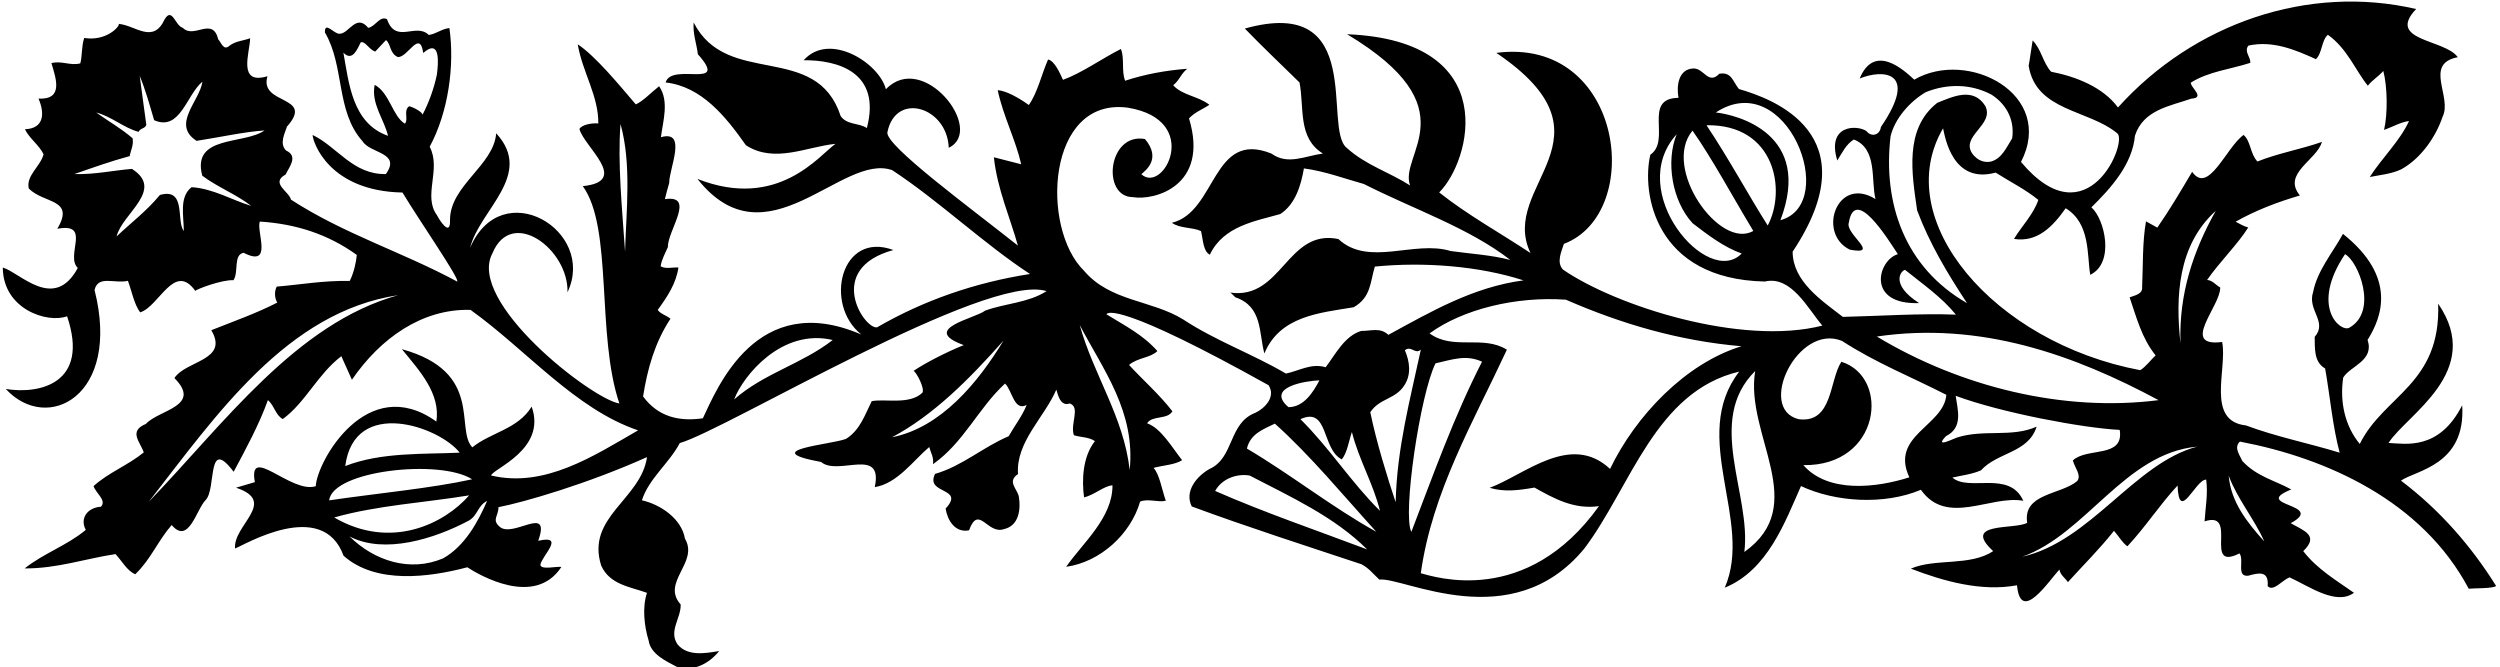 <?xml version="1.0" encoding="UTF-8"?>
<svg xmlns="http://www.w3.org/2000/svg" xmlns:xlink="http://www.w3.org/1999/xlink" width="547pt" height="146pt" viewBox="0 0 547 146" version="1.1">
<g id="surface1">
<path style=" stroke:none;fill-rule:nonzero;fill:rgb(0%,0%,0%);fill-opacity:1;" d="M 525.336 105.168 C 528.461 102.922 539.582 101.848 538.727 88.676 C 533.645 98.66 526.309 97.078 522.617 96.918 C 526.473 90.766 543.703 81.316 533.469 66.445 C 534.098 84.086 521.562 86.473 516.316 97.145 C 513.066 93.184 511.91 87.98 512.691 82.617 C 514.25 80.035 519.551 78.973 518.027 74.371 C 521.148 69.406 524.527 60.648 512.641 51.172 C 510.359 55.328 507.004 59.234 506.105 63.922 C 504.789 67.852 509.344 70.41 506.453 73.715 C 506.531 75.945 506.16 79.16 508.738 80.621 C 509.832 86.793 510.352 93.184 511.918 99.047 C 505.441 97.047 498.012 95.562 491.422 93.082 C 482.555 92.133 487.387 80.703 486.207 74.824 C 476.836 76.031 485.926 66.875 485.781 62.902 C 484.793 62.352 484.074 61.312 482.91 61.258 C 485.586 57.375 489.621 53.445 491.914 49.773 C 490.934 49.516 490.043 48.965 489.152 48.512 C 493.527 46.027 498.316 44.207 503.215 42.77 C 499.258 37.961 506.922 35.066 508.039 31.047 C 503.438 32.668 498.422 33.527 493.926 35.336 C 492.312 33.648 492.504 30.922 490.902 29.523 C 487.113 32.184 483.219 42.707 479.641 37.594 C 477.168 41.758 474.789 45.82 472.02 49.801 C 471.227 49.344 470.336 48.891 469.543 48.434 C 468.734 53.027 468.914 58.066 468.695 62.832 C 468.852 64.379 467.016 64.637 465.961 65.062 C 467.477 69.473 468.609 73.996 471.656 77.77 C 470.715 78.578 469.512 80.273 468.277 80.996 C 436.227 74.953 413.43 48.105 425.141 28.078 C 425.602 30.102 427.227 40.332 436.648 37.766 C 439.824 39.785 443.285 41.508 445.984 43.742 C 444.934 46.887 442.402 49.402 440.66 52.277 C 445.734 53.07 449.105 49.648 451.969 45.566 C 457.426 48.867 456.609 55.883 457.344 60.129 C 462.781 57.508 460.496 47.883 457.594 45.367 C 461.906 41.137 466.574 35.922 467.129 29.691 C 468.965 23.996 474.855 23.203 479.457 21.586 C 482.555 21.379 479.375 19.258 479.332 18.094 C 483.227 15.625 488.062 15.16 492.379 13.746 C 492.426 12.387 490.934 11.273 491.953 9.977 C 497.25 8.816 502.176 10.875 506.715 12.945 C 508.125 11.633 507.926 8.824 509.34 7.609 C 513.621 10.66 515.445 15.547 518.086 18.754 C 519.105 17.453 520.438 16.727 521.465 15.527 C 522.359 18.891 522.473 24.809 521.633 28.43 C 523.453 27.781 525.449 26.645 527.094 26.488 C 525.113 30.828 521.172 34.559 518.504 38.73 C 520.816 38.262 523.238 38.078 525.434 37.027 C 529.715 34.645 532.945 29.969 534.438 25.547 C 536.613 21.199 530.238 13.949 537.762 12.52 C 534.996 8.539 522.008 9.004 528.648 1.973 C 505.062 -3.496 480.035 5.062 463.414 23.516 C 460.148 19.07 454.242 16.754 448.77 15.688 C 446.949 13.617 446.656 10.812 444.742 8.844 C 444.418 10.699 444.199 12.648 443.871 14.406 C 445.488 24.348 456.926 23.938 463.227 29.148 C 465.715 30.809 456.793 52.867 442.195 35.434 C 449.82 20.602 430.535 10.613 418.84 17.434 C 416.531 15.285 410.109 9.398 406.895 17.18 C 411.77 15.16 420.027 15.355 411.543 27.789 C 411.312 29.543 409.488 30.094 408.371 28.68 C 406.379 27.293 399.586 27.242 402 35.117 C 403.012 33.527 403.91 31.555 405.621 30.523 C 410.84 32.57 409.336 39.418 410.355 43.555 C 401.922 38.324 397.523 51.098 404.734 54.625 C 411.672 55.93 403.641 51.172 404.523 48.711 C 405.883 40.609 412.992 52.195 415.25 55.609 C 410.832 56.934 408.27 66.73 419.902 66.316 C 413.445 62.176 415.961 59.176 416.828 59.047 C 420.629 62.117 424.805 64.977 427.953 68.844 C 420.371 68.531 411.074 69.152 403.219 69.336 C 398.527 65.719 392.266 61.574 392.227 55.07 C 409.363 29.32 387.734 21.551 380.477 19.48 C 379.16 17.879 378.887 15.656 376.184 16.141 C 373.75 18.652 372.84 14.898 370.516 14.98 C 367.316 15.098 366.762 18.609 367.25 21.406 C 359.293 21.496 365.734 30.684 361.094 33.855 C 359.152 42.078 361.965 61.098 386.152 61.598 C 391.926 60.227 395.586 67.57 398.727 71.242 C 381.027 75.758 353.535 66.934 341.992 58.996 C 340.48 57.398 341.656 55.027 342.18 53.359 C 359.992 46.609 355.219 7.957 327.395 11.566 C 355.047 30.285 327.746 40.48 334.875 55.367 C 328.215 50.945 321.086 47.027 314.895 42.102 C 321.738 35.355 329.047 8.887 294.734 7.488 C 321.809 23.703 305.961 33.781 308.531 40.582 C 303.961 37.641 298.863 36.172 294.648 32.34 C 289.352 28.062 299.082 -1.207 272.367 6.246 C 275.992 10.004 280.516 14.305 284.336 18.051 C 285.406 23.547 283.895 30.199 289.453 33.594 C 285.492 34.121 281.781 36.195 278.191 33.605 C 265.195 28.344 266.223 46.359 256.41 48.746 C 258.203 50.043 260.809 49.656 262.781 50.559 C 263.234 52.387 263.23 55.008 264.715 55.73 C 267.691 49.414 274.738 48.387 280.121 46.836 C 283.441 44.68 284.652 40.559 285.297 36.848 C 289.883 37.461 294.109 39.059 298.426 40.262 C 309.102 45.703 321.383 49.832 330.465 56.883 C 326.254 55.773 321.777 55.543 317.391 54.922 C 309.441 52.488 299.461 58.473 292.836 52.301 C 281.59 49.984 280.5 65.652 269.184 64.016 C 269.578 64.293 269.887 64.672 270.285 65.043 C 276.277 67.062 275.414 72.82 276.645 77.34 C 280.043 69.16 288.656 68.469 296.184 67.227 C 299.988 65.055 299.773 61.762 300.816 58.328 C 311.551 57.266 323.621 58.195 333.34 61.344 C 322.328 62.801 313.105 68.18 303.773 73.266 C 301.969 71.586 300.055 72.43 297.824 72.41 C 294.176 73.512 292.184 77.562 290.051 80.355 C 286.91 79.398 284.254 81.145 281.363 81.734 C 274.027 77.434 266.066 74.609 258.91 69.914 C 251.961 65.602 242.949 66.02 237.176 59.234 C 227.621 49.871 229.027 21.188 246.777 23.562 C 263.18 26.277 254.539 42.602 249.723 38.113 C 250.473 37.41 254.262 34.848 250.516 30.418 C 242.406 28.961 240.969 43.086 247.859 43.133 C 252.453 43.938 264.664 40.785 260.156 25.902 C 261.465 24.496 263.098 23.953 264.613 22.93 C 262.117 20.98 258.719 20.906 256.695 18.648 C 258.109 17.531 258.355 16.16 259.77 15.047 C 255.027 15.406 250.496 16.246 246.18 17.664 C 245.324 15.559 246.098 12.719 245.25 10.711 C 240.961 12.898 236.703 15.965 232.582 17.469 C 231.844 15.844 230.684 13.266 229.316 13.023 C 227.883 16.277 227.051 20.188 225.109 22.977 C 222.918 21.402 220.145 19.852 218.297 19.727 C 219.469 25.312 222.281 30.746 223.438 35.945 C 221.477 35.434 219.52 34.922 217.461 34.41 C 218.195 41.371 221.039 47.676 222.711 53.734 C 212.422 45.559 193.59 31.766 194.164 28.934 C 195.98 19.938 207.266 23.418 207.586 32.336 C 215.695 28.457 201.973 10.988 193.832 19.527 C 192.363 13.758 181.441 6.867 175.844 13.18 C 183.121 13.117 192.918 15.68 189.668 28.023 C 187.879 26.824 185.375 27.402 183.945 25.414 C 178.605 9.008 159.074 19.312 151.77 4.914 C 151.566 7.445 152.418 9.551 152.695 11.871 C 159.77 19.77 146.93 13.531 145.637 18.043 C 153.527 18.926 158.812 25.531 163.207 31.781 C 169.469 35.828 176.516 32.086 182.805 31.473 C 179.301 33.926 170.223 46.09 152.602 39.148 C 167.746 58.312 184.227 33.266 195.238 37.242 C 205.574 44.055 215.223 53.32 225.359 59.949 C 213.297 61.832 202.078 65.727 191.902 71.621 C 189.105 72.109 180.383 58.832 195.473 54.703 C 183.965 50.453 180.172 66.605 188.465 73.199 C 165.492 63.246 156.855 85.102 153.785 91.52 C 148.57 92.285 143.973 91.188 140.707 86.742 C 141.656 80.691 143.293 74.906 146.699 69.738 C 145.801 68.992 144.43 68.656 143.914 67.797 C 146.043 64.906 147.977 61.926 148.438 58.516 C 147.172 58.461 145.637 58.906 144.547 58.266 C 144.781 56.703 145.516 55.512 146.141 54.035 C 146.016 50.543 152.332 42.555 145.477 43.574 C 145.73 42.496 146.074 41.223 146.422 40.047 C 146.402 36.844 150.469 28.352 144.605 30.02 C 145.062 26.508 146.461 22.09 144.211 18.871 C 142.508 20.191 140.641 22.199 139.109 22.836 C 135.262 18.316 130.188 12.188 126.41 9.699 C 127.402 15.684 130.988 20.992 130.91 27.012 C 129.352 26.871 127.234 27.336 126.781 28.227 C 127.797 32.172 137.961 39.668 127.516 40.723 C 134.152 49.898 130.422 73.23 135.52 88.285 C 129.469 87.336 102.016 65.992 107.754 55.402 C 111.953 45.254 124.418 54.516 124.172 63.941 C 130.578 50.414 109.758 38.055 102.859 54.219 C 104.891 45.895 116.949 38.281 108.566 29.164 C 108.039 36.172 98.492 40.59 98.465 48.066 C 98.609 52.039 96.141 48.148 95.617 47.098 C 92.457 42.844 96.617 37.066 94.016 32.109 C 98.113 24.492 99.496 14.348 98.332 6.141 C 96.688 6.297 95.465 7.406 93.824 7.656 C 91.008 4.848 86.617 9.758 84.672 4.199 C 83.094 3.383 82.113 5.844 80.566 6.094 C 77.93 2.887 76.344 7.406 74.305 7.383 C 73.145 7.52 71 4.492 71.094 7.109 C 75.43 14.43 73.457 24.398 79.316 30.887 C 80.969 33.645 87.848 33.301 84.426 38.082 C 77.246 38.242 73.828 32.152 68.398 29.527 C 68.457 31.176 72.035 41.824 88.062 42.125 C 91.777 48.301 100.781 61.281 100.016 61.598 C 88.039 55.133 75.285 51.219 63.66 43.676 C 63.305 41.941 59.066 40.055 62.492 38.184 C 63.215 36.605 65.359 34.199 62.598 32.938 C 61.09 31.441 62.273 29.262 62.797 27.691 C 68.957 20.773 56.617 23.059 58.523 16.68 C 51.898 18.664 54.652 11.578 54.734 8.371 C 53.297 8.906 51.551 8.969 50.23 9.988 C 48.914 11.199 48.461 9.371 47.754 8.621 C 46.504 3.52 42.414 8.617 39.996 6.082 C 38.332 5.656 37.699 1.504 36.047 4.184 C 33.523 9.711 29.691 5.574 25.988 5.223 C 26.297 5.695 23.312 9.102 18.43 8.305 C 17.812 10.074 17.996 12.496 17.562 13.867 C 15.348 14.434 13.559 13.234 11.25 13.805 C 12.242 17.164 13.965 21.859 8.422 21.57 C 9.793 24.727 9.723 28.125 5.457 28.277 C 6.402 30.281 8.59 31.758 9.535 33.762 C 8.852 36.406 5.625 38.461 6.305 41.254 C 9.629 44.629 16.477 43.414 12.539 50.059 C 20.156 48.621 14.207 55.918 17.02 58.633 C 11.828 68.234 4.438 59.664 0.613 58.539 C 0.648 67.66 10.367 70.809 14.68 69.199 C 19.668 83.969 8.59 86.305 1.27 85.109 C 10.355 94.977 26.559 86.637 20.688 63.453 C 21.441 60.125 25.105 62.133 27.992 61.445 C 28.848 63.746 29.336 66.543 30.664 68.34 C 34.793 67.125 38.129 57.203 42.727 63.641 C 43.098 63.238 48.461 61.203 51.086 61.301 C 52.285 59.512 50.988 55.773 53.301 55.305 C 59.824 58.66 56.047 50.645 56.844 48.48 C 64.723 48.977 71.789 51.246 78.066 55.781 C 77.93 57.336 77.43 59.684 76.523 61.465 C 70.504 61.387 66.262 62.219 60.551 62.711 C 60.004 63.703 60.059 65.254 60.676 66.203 C 56.004 68.602 51.02 70.332 46.234 72.25 C 50.16 78.902 40.648 78.855 38.164 82.727 C 44.305 88.914 34.723 89.645 31.922 92.754 C 28.094 94.344 30.602 96.586 31.465 98.98 C 27.973 101.824 23.664 103.434 20.469 106.363 C 21.012 107.992 23.395 109.461 22.086 110.867 C 19.082 111.07 17.422 113.461 18.77 115.934 C 14.812 119.277 9.633 121.016 5.387 124.371 C 12.473 124.41 18.605 122.25 25.27 121.234 C 26.68 122.738 27.828 124.93 29.598 125.645 C 32.977 122.418 34.578 118.281 37.562 114.875 C 41.312 119.305 42.969 111.383 45.035 109.367 C 47.371 106.859 45.215 95.387 51.125 103.23 C 53.762 98.285 56.68 92.941 58.621 87.531 C 60.023 88.742 60.293 90.867 61.875 91.688 C 66.887 88.016 69.484 81.902 74.684 77.934 C 75.422 79.652 76.262 81.371 77 83.094 C 83.184 74.039 92.363 67.5 102.953 67.801 C 115.207 76.586 125.855 89.504 139.613 94.16 C 129.91 99.746 119.195 106.824 107.449 104.039 C 107.785 102.57 119.672 98.363 116.328 88.969 C 113.301 93.93 107.309 94.629 103.348 97.879 C 99.52 93.938 105.961 81.379 87.926 76.395 C 91.781 81.109 96.422 86.09 95.477 92.238 C 80.238 81.328 69.297 101.129 69.094 106.375 C 63.723 108.121 54.203 97.008 55.766 105.492 C 54.422 105.93 52.98 106.273 51.637 106.707 C 60.871 109.777 50.957 114.887 51.43 120.012 C 53.254 119.363 70.543 108.848 75.168 121.594 C 82.188 127.848 93.781 126.363 102.242 124.121 C 104.926 125.871 117.02 132.914 122.816 124.07 C 122.031 123.805 118.281 124.812 118.238 123.555 C 118.559 121.602 123.824 116.949 117.762 118.328 C 120.672 110.07 112.023 118.047 109.203 115.141 C 107.598 113.645 109.121 112.812 109.055 110.973 C 114.645 109.898 128.672 105.809 141.566 100.012 C 140.246 109.277 128.152 113.105 131.543 123.758 C 133.438 127.961 137.918 128.383 141.559 129.711 C 140.504 132.855 140.945 137.012 141.93 140.18 C 142.324 143.078 145.781 144.703 148.055 145.883 C 151.785 147.109 155.305 145.043 157.348 142.445 C 154.355 142.941 150.5 143.66 148.27 141.023 C 146.223 138.086 149.035 135.27 148.93 132.262 C 144.578 127.371 152.969 123.094 149.871 117.863 C 149.133 113.523 144.559 110.387 140.449 109.465 C 141.93 104.754 146.465 101.289 148.738 96.941 C 158.637 94.16 215.832 59.512 228.988 63.699 C 225.004 66.27 219.961 66.352 215.551 67.965 C 213.379 69.691 201.137 71.973 210.871 75.508 C 207.137 77 202.277 79.504 199.906 81.141 C 200.605 81.602 202.379 85.031 201.824 85.926 C 199.012 88.645 193.621 87.188 190.73 87.777 C 189.277 90.645 188.234 94.078 185.102 96.031 C 181.754 97.316 165.488 98.477 179.652 101.078 C 183.355 104.246 193.312 97.586 191.398 106.582 C 196.324 105.824 199.926 100.648 203.316 97.809 C 203.652 99.059 204.367 100.102 204.129 101.566 C 210.855 96.863 214.078 89.273 219.906 83.922 C 221.516 85.516 221.871 90.062 224.633 88.605 C 223.652 91.066 221.98 93.164 220.703 95.445 C 215.156 97.777 210.453 102.02 204.594 103.684 C 202.328 108.23 211.297 106.551 206.902 111.27 C 207.281 113.781 208.938 116.633 212.023 116.039 C 214.145 110.234 216.039 117.059 219.68 115.766 C 222.859 115.07 223.414 111.555 222.922 108.66 C 222.566 106.926 220.281 105.359 222.746 103.719 C 222.207 96.75 228.609 91.184 231.113 85.27 C 231.316 85.457 231.738 89.129 234.035 88.273 C 236.492 89.059 234.098 92.734 234.965 95.227 C 236.242 95.668 238.277 95.594 239.57 96.52 C 236.879 99.914 236.672 105.066 237.195 108.832 C 239.504 108.266 241.477 106.352 243.41 106.184 C 243.469 113.27 236.871 118.844 233.273 124.016 C 240.707 122.977 247.383 116.914 249.457 109.754 C 251.18 109.016 253.543 109.996 255.078 109.555 C 254.219 107.16 253.711 103.781 252.398 102.371 C 254.414 101.812 257.035 101.719 258.648 100.691 C 256.41 97.859 254.031 93.676 250.984 92.617 C 252.086 90.832 255.422 91.879 256.52 89.992 C 253.77 86.402 249.965 83.047 247.035 79.848 C 248.918 78.23 251.734 78.324 253.234 76.812 C 250.098 73.238 245.949 71.152 242.078 68.766 C 242.352 68.273 245.191 66.23 277.57 84.293 C 279.219 86.855 276.688 89.371 274.68 90.316 C 268.742 92.566 270.082 100.188 264.637 102.613 C 261.879 104.168 259.082 107.473 260.754 110.809 C 272.949 115.324 285.52 119.34 297.895 123.461 C 299.578 124.371 300.293 125.414 301.801 126.816 C 307.016 126.148 330.781 139.375 346.688 119.977 C 356.883 106.414 362.16 85.648 380.547 81.305 C 369.504 95.578 383.746 113.996 377.375 128.59 C 386.754 124.762 390.551 114.242 394.055 106.352 C 401.559 109.871 412.258 110.555 420.289 107.164 C 426.012 115.211 435.473 108.273 442.699 109.57 C 439.645 102.785 430.789 107.664 427.184 104.492 C 429.203 104.031 431.523 103.754 433.438 102.91 C 437.078 98.898 443.785 99.145 445.617 93.352 C 440.172 95.781 434.086 93.859 428.23 95.719 C 427.461 95.941 423.078 98.23 425.793 95.418 C 429.609 93.535 428.305 89.602 427.906 86.605 C 437.938 90.328 455.82 93.668 463.793 94.062 C 464.793 100.336 456.645 97.812 453.547 100.738 C 453.895 102.277 455.508 103.969 454.484 105.266 C 450.809 108.309 442.543 107.926 443.551 114.391 C 440.891 115.941 429.078 114.129 436.105 120.578 C 431.078 123.961 423.348 122.098 418.09 124.422 C 425.273 127.176 433.512 129.504 441.32 128.059 C 442.113 136.668 448.367 126.934 450.613 124.621 C 450.75 125.781 451.84 126.422 452.457 127.371 C 455.82 123.66 459.477 120.035 462.539 116.141 C 463.551 117.27 464.383 118.793 465.477 119.531 C 469.496 115.215 472.621 110.348 476.453 106.23 C 476.754 114.664 480.387 104.828 482.719 104.941 C 483.129 108.227 482.547 110.965 482.363 114.078 C 489.941 111.574 481.887 125.16 489.992 121.086 C 491.109 122.5 489.203 126.258 491.91 125.965 C 494.312 125.297 496.434 124.836 496.164 128.242 C 497.379 129.555 499.324 126.965 500.949 126.324 C 505.293 128.305 511.172 132.559 515.047 129.703 C 511.266 127.023 507.004 124.555 503.949 120.586 C 507.516 117.16 504.082 116.117 501.207 114.473 C 509.113 110.211 492.34 110.711 501.336 107.094 C 497.672 105.086 493.758 104.258 490.629 100.871 C 490.102 99.629 488.68 97.934 490.09 96.621 C 509.047 100.219 529.957 109.566 540.156 128.809 C 541.316 128.672 545.395 128.816 546.152 128.207 C 540.695 119.473 533.812 111.566 525.336 105.168 Z M 366.855 29.379 C 364.441 35.289 365.82 43.977 370.363 48.863 C 373.754 51.457 377.148 54.055 381.078 55.469 C 373.684 63.109 355.461 41.918 366.855 29.379 Z M 370.32 28.578 C 374.715 34.828 379.188 43.211 383.621 50.523 C 376.301 54.766 363.527 36.777 370.32 28.578 Z M 386.781 49.344 C 382.672 42.891 378.203 34.605 373.383 27.402 C 388.418 27.156 390.875 41.629 386.781 49.344 Z M 375.418 24.609 C 390.879 14.449 402.629 44.605 389.555 48.18 C 396.746 29.285 380.098 25.121 375.418 24.609 Z M 89.527 23.242 C 88.199 24.164 89.434 26.062 88.594 27.062 C 85.918 25.508 85.246 20.289 81.98 18.562 C 81.156 22.668 83.992 25.965 84.902 29.719 C 77.043 26.988 76.336 18.086 75.133 11.527 C 77.148 13.59 78.207 10.641 78.934 9.258 C 79.891 8.93 80.836 10.938 82.109 11.277 C 82.859 10.477 83.699 9.57 84.449 8.77 C 85.547 9.602 85.23 11.652 87.008 12.465 C 89.152 12.773 91.832 6.273 92.605 11.586 C 96.465 8.242 95.895 13.992 95.59 16.332 C 94.922 19.461 93.863 22.41 92.41 25.18 C 92.684 24.684 90.602 23.496 89.527 23.242 Z M 44.254 38.445 C 47.742 41.039 51.582 42.453 54.973 45.051 C 50.656 43.75 46.684 41.27 41.918 40.953 C 39.18 43.09 40.195 47.133 40.219 50.527 C 38.496 48.453 40.852 40.992 34.988 42.656 C 32.105 46.156 28.703 48.707 25.512 51.73 C 26.691 46.738 36.113 41.551 28.867 36.953 C 24.703 37.297 20.66 38.219 16.289 38.082 C 20.316 36.676 24.242 35.277 28.379 34.156 C 28.621 32.789 29.266 31.797 29.016 30.254 C 26.41 28.016 23.738 26.559 21.051 24.617 C 24.379 25.469 27.09 27.992 30.324 28.848 C 30.777 27.957 31.66 28.219 32.016 27.332 C 31.504 23.855 31.082 20.184 30.566 16.609 C 31.84 19.672 32.734 22.938 33.727 26.301 C 39.445 28.812 40.809 20.711 44.297 17.867 C 43.676 22.16 37.449 27.234 43.012 30.82 C 47.934 30.062 53.715 28.789 57.879 28.547 C 53.332 31.715 41.898 29.504 44.254 38.445 Z M 32.527 109.816 C 47.379 90.746 62.789 68.262 87.117 64.582 C 64.723 70.812 48.91 92.828 32.527 109.816 Z M 136.762 55.047 C 136.148 45.945 135.098 35.598 135.77 27.129 C 138.219 35.973 137.023 46.012 136.762 55.047 Z M 100.574 99.043 C 93.016 99.41 83.387 98.879 75.539 101.973 C 77.52 86.762 96.199 93.375 100.574 99.043 Z M 72.02 109.477 C 72.758 102.945 96.254 100.363 103.305 104.867 C 94.445 106.832 82.449 107.941 72.02 109.477 Z M 73.125 113.223 C 82.543 110.555 92.906 109.992 102.652 108.383 C 97.246 114.594 85.516 120.449 73.125 113.223 Z M 96.934 122.176 C 89.664 125.25 81.906 122.711 76.477 117.371 C 84.094 121.371 95.129 117.871 102.559 113.918 C 104.559 112.781 104.48 110.648 106.578 109.602 C 104.695 113.941 101.785 119.48 96.934 122.176 Z M 160.629 87.395 C 162.672 82.078 171.137 71.781 182.195 74.395 C 175.398 79.684 167.215 81.625 160.629 87.395 Z M 195.184 95.672 C 204.328 90.785 212.105 82.938 219.57 74.52 C 213.977 83.746 205.883 93.547 195.184 95.672 Z M 247.176 102.848 C 245.887 91.246 239.246 81.973 236.238 71.109 C 241.445 81.02 248.465 90.086 247.176 102.848 Z M 413.652 29.848 C 414.582 25.934 417.848 22.227 421.363 20.16 C 426.148 18.242 431.297 18.348 435.75 20.715 C 439.324 23.012 440.812 26.648 440.262 30.262 C 439.066 32.145 437.996 34.805 435.496 35.379 C 433.949 35.629 432.668 34.996 431.652 33.77 C 428.695 29.797 436.473 27.387 434.383 23.188 C 431.707 18.918 427.129 21.215 423.875 22.496 C 416.605 28.191 418.312 38.031 419.473 46.043 C 422.152 53.227 426.074 59.785 430.387 66.332 C 416.711 58.469 411.941 44.469 413.652 29.848 Z M 288.695 83.219 C 287.332 85.789 285.312 89.066 281.918 89.09 C 276.812 84.711 285.691 83.324 288.695 83.219 Z M 265.875 107.422 C 267.332 104.75 270.59 103.566 273.422 104.047 C 282.324 108.68 291.891 113 299.137 120.215 C 288.117 116.047 276.723 112.18 265.875 107.422 Z M 272.824 98.148 C 273.582 94.918 276.363 93.945 278.938 92.691 C 286.758 99.691 293.863 108.367 301.137 116.359 C 291.434 110.977 282.441 103.824 272.824 98.148 Z M 284.535 91.715 C 290.742 88.871 289.133 98.246 293.582 100.516 C 294.789 99.016 295.094 96.578 295.797 94.516 C 297.27 100.48 300.469 105.801 301.941 111.77 C 295.504 105.398 290.973 98.086 284.535 91.715 Z M 299.816 90.199 C 301.84 87.117 305.344 87.383 307.273 84.305 C 308.84 81.918 308.449 79.117 307.387 76.633 C 308.805 75.516 309.559 77.621 310.879 76.508 C 308.547 87.363 305.633 98.145 305.371 109.898 C 303.523 104.336 301.219 96.945 299.816 90.199 Z M 314.09 79.5 C 317.75 78.691 320.719 77.516 324.27 79.137 C 318.098 91.199 313.602 103.879 308.805 116.375 C 306.824 112.566 310.738 86.219 314.09 79.5 Z M 352.281 102.598 C 343.648 94.559 333.691 103.844 325.934 106.738 C 329.168 107.691 332.262 107.289 335.734 106.68 C 339.992 109.055 344.352 111.52 349.855 110.742 C 333.949 132.953 313.812 126.195 310.871 125.426 C 313.348 107.672 322.316 92.406 329.707 76.516 C 324.445 73.211 317.973 76.738 312.789 72.945 C 320.074 67.641 331.719 64.797 342.617 65.574 C 354.742 70.867 367.395 74.59 381.027 75.758 C 368.832 79.488 357.887 90.945 352.281 102.598 Z M 381.66 120.77 C 383.25 108.191 373.066 92.055 384.035 81.18 C 381.719 95.145 396.238 110.449 381.66 120.77 Z M 417.766 104.438 C 410.57 106.734 400.035 107.98 394.57 101.77 C 411.469 102.043 413.688 82.551 402.891 79.152 C 400.219 83.227 401.043 92.707 393.531 91.715 C 384.328 89.422 393.367 70.656 403.02 74.586 C 410.371 79.371 418.246 82.484 425.859 86.391 C 425.324 93.203 413.461 95.273 417.766 104.438 Z M 410.652 73.633 C 433.344 70.301 453.793 77.629 472.297 87.551 C 451.426 90.234 428.902 84.629 410.652 73.633 Z M 442.457 121.809 C 456.355 116.945 464.945 99.168 480.715 97.73 C 467.059 101.324 457.383 118.461 442.457 121.809 Z M 477.094 75.148 C 475.953 64.902 476.523 53.621 484.797 46.145 C 479.871 54.957 476.707 64.293 477.094 75.148 Z M 495.43 118.465 C 491.59 114.234 488.133 109.793 487.637 104.086 C 489.57 109.258 493.215 113.496 495.43 118.465 Z M 513.09 55.617 C 515.953 57.07 520.422 68.074 514.051 71.695 C 512.148 72.832 505.348 67.152 513.09 55.617 "/>
</g>
</svg>
